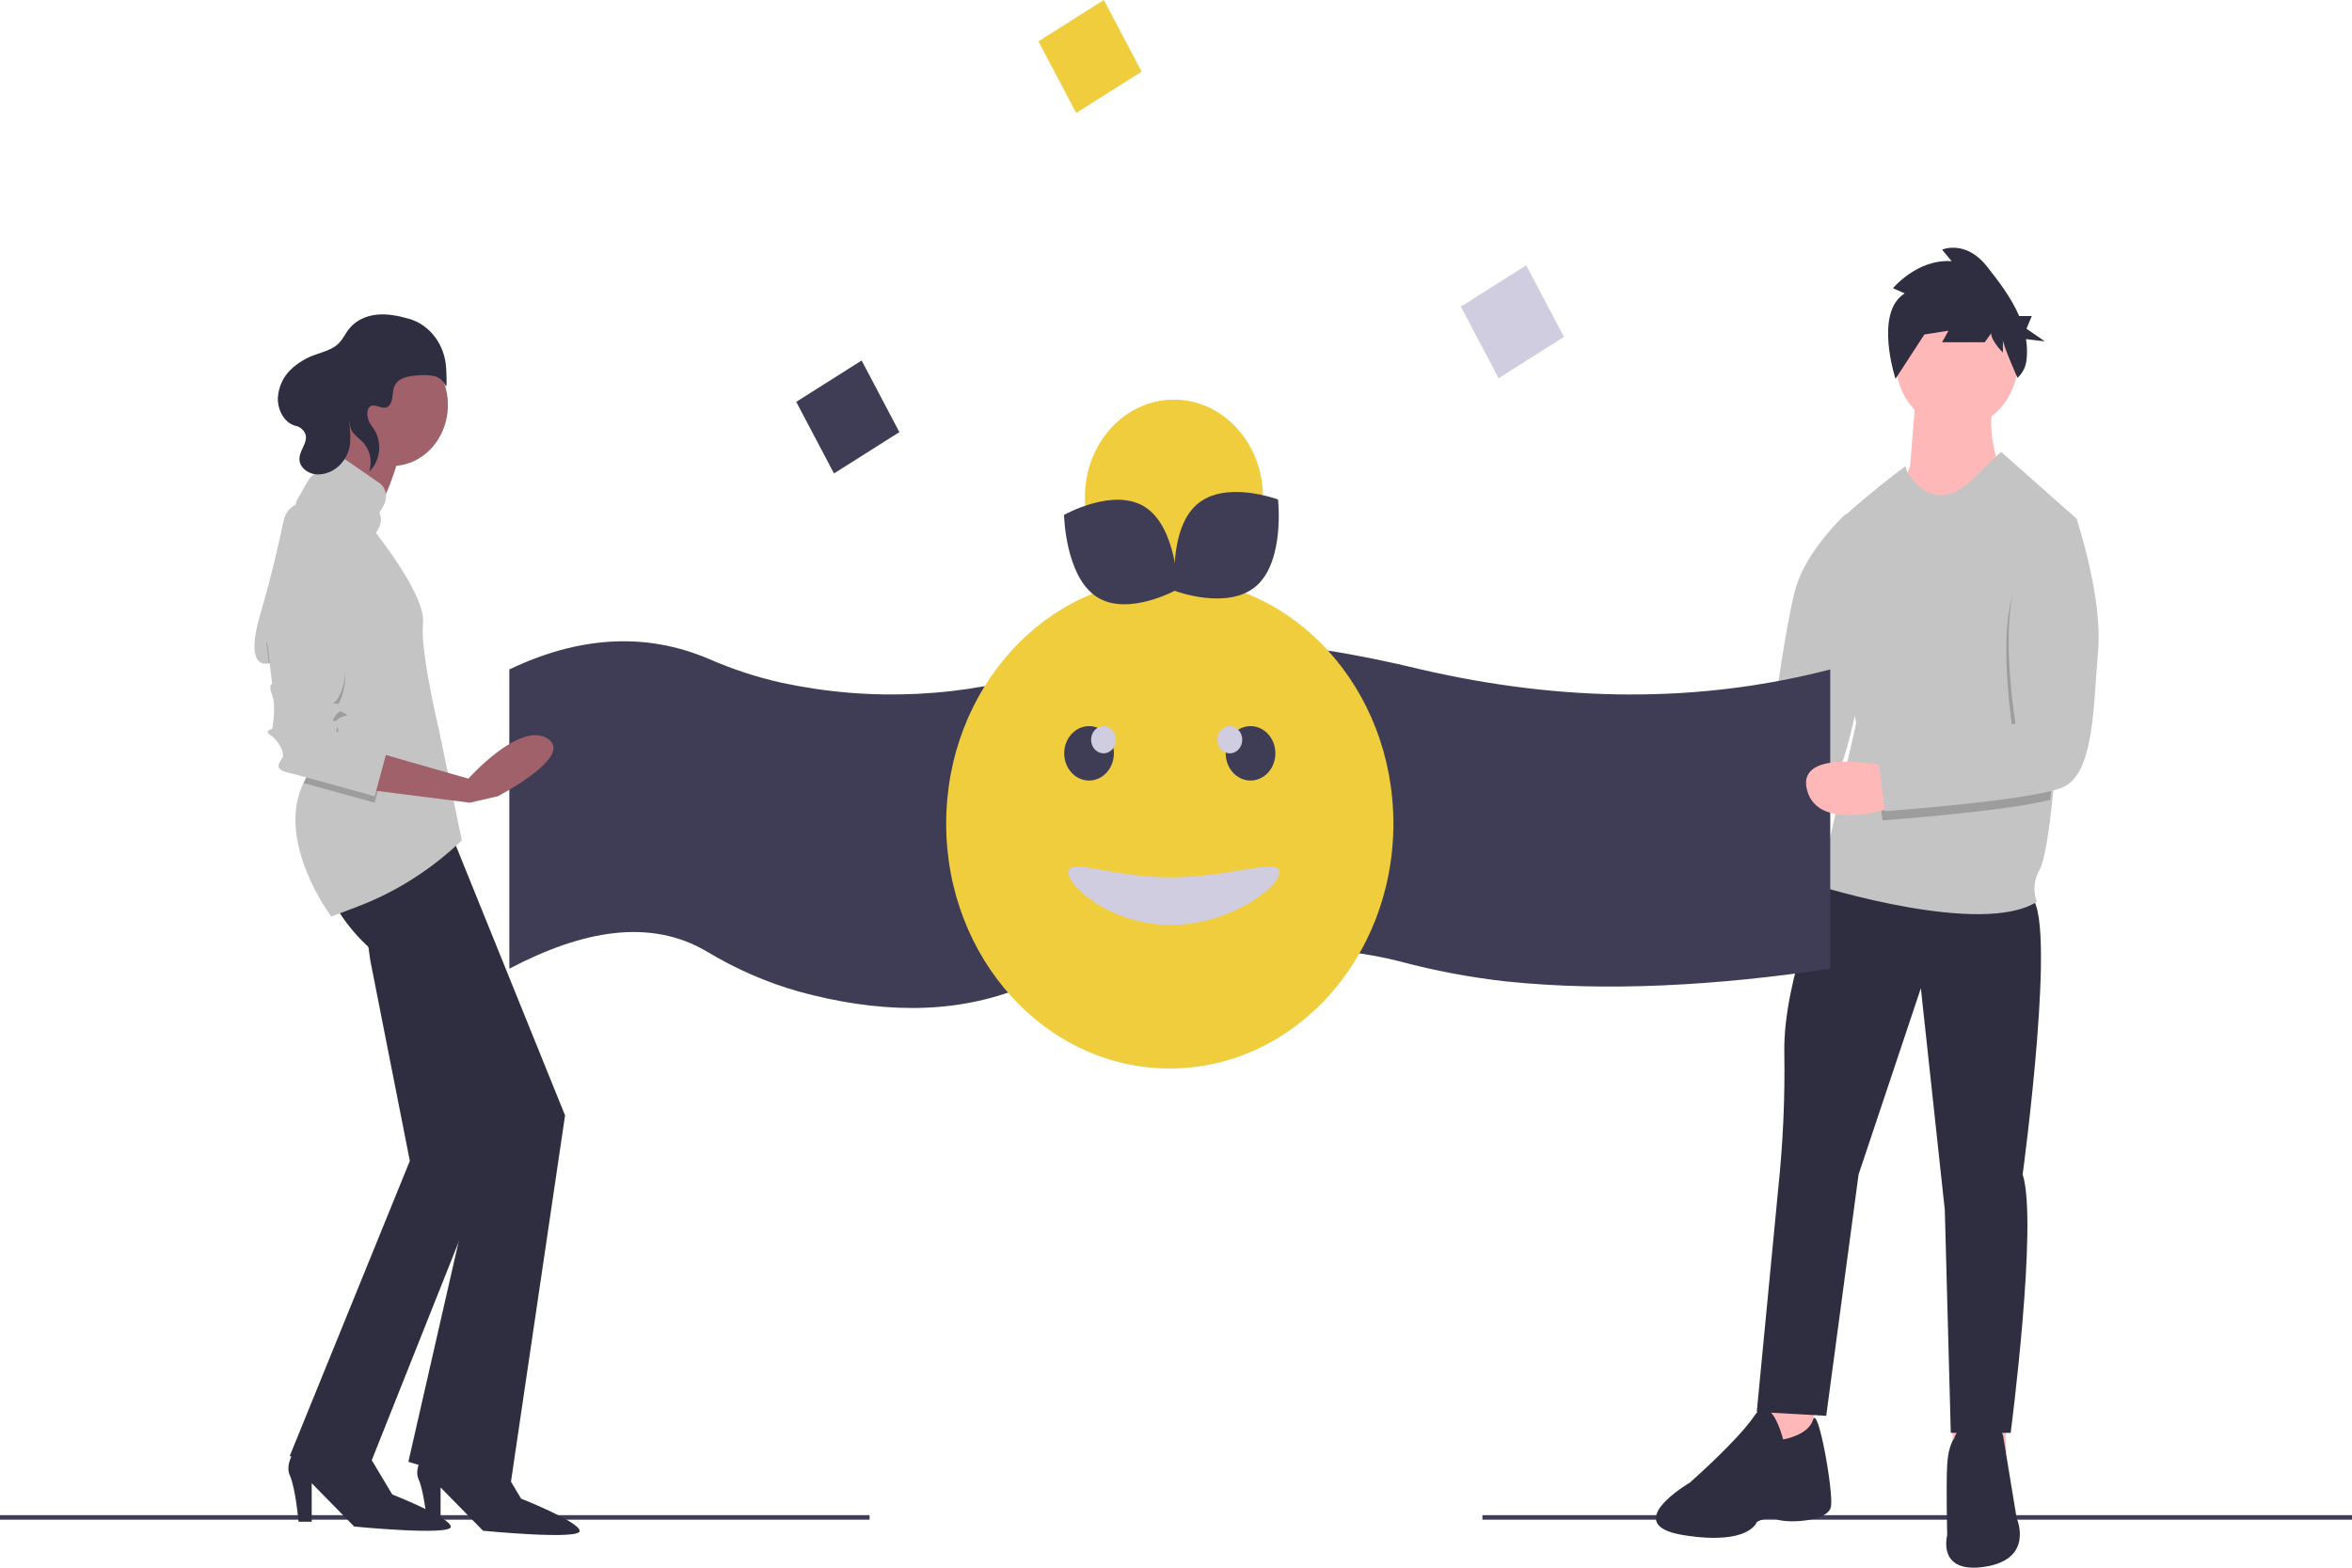 <svg width="600" height="400" viewBox="0 0 600 400" fill="none" xmlns="http://www.w3.org/2000/svg">
<g clip-path="url(#clip0)">
<path d="M418.194 191.773C418.194 191.773 394.057 186.419 397.113 197.797C400.168 209.175 420.332 201.812 420.332 201.812L418.194 191.773Z" fill="#FFB8B8"/>
<path d="M470.265 131.674C470.565 131.375 470.934 131.17 471.332 131.08C471.73 130.99 472.142 131.019 472.526 131.164C472.91 131.309 473.252 131.565 473.515 131.904C473.777 132.243 473.952 132.653 474.021 133.092L474.846 138.34C474.846 138.34 478.575 159.332 475.382 172.667C472.189 186.002 469.922 203.567 461.293 205.438C453.909 207.039 425.833 204.503 417.884 203.738C417.312 203.683 416.78 203.391 416.397 202.923C416.014 202.454 415.808 201.843 415.821 201.214L415.969 193.554C415.981 192.95 416.193 192.372 416.566 191.928C416.939 191.483 417.446 191.203 417.994 191.139L450.14 187.384C450.642 187.326 451.111 187.086 451.474 186.702C451.837 186.318 452.073 185.811 452.143 185.264C452.907 179.274 455.38 160.702 457.836 150.938C459.82 143.048 466.338 135.599 470.265 131.674Z" fill="#C4C4C4"/>
<path d="M600 386.595H378.169V387.753H600V386.595Z" fill="#3F3D56"/>
<path d="M449.378 355.561V371.624L457.627 373.632L463.127 370.62L462.515 357.903L449.378 355.561Z" fill="#FFB8B8"/>
<path d="M498.109 355.561V371.624L506.358 373.632L511.858 370.62L511.246 357.903L498.109 355.561Z" fill="#FFB8B8"/>
<path d="M465.876 225.048C465.876 225.048 454.877 249.477 455.183 268.552C455.367 280.066 454.856 291.581 453.655 303.021L448.156 360.246L465.876 361.25L474.125 299.675L490.013 252.155L496.123 308.71L497.651 365.6H512.927C512.927 365.6 519.954 311.722 515.982 299.675C515.982 299.675 525.148 232.076 517.815 228.729C510.483 225.383 465.876 225.048 465.876 225.048Z" fill="#2F2E41"/>
<path d="M454.877 367.274C454.877 367.274 451.822 354.892 447.545 361.25C443.267 367.608 431.046 378.317 431.046 378.317C431.046 378.317 412.715 389.026 429.519 391.703C446.323 394.38 448.156 388.356 448.156 388.356C448.156 388.356 450.906 386.683 453.35 387.687C455.794 388.691 466.487 388.356 467.098 384.341C467.709 380.325 463.738 358.238 462.515 362.254C461.293 366.27 454.877 367.274 454.877 367.274Z" fill="#2F2E41"/>
<path d="M511.094 366.939C511.094 366.939 511.094 363.258 505.289 362.923C499.484 362.588 498.567 366.939 498.567 366.939C498.567 366.939 497.04 368.612 496.734 373.632C496.429 378.652 496.734 391.703 496.734 391.703C496.734 391.703 493.984 401.742 506.511 399.734C519.037 397.727 514.454 387.352 514.454 387.352L511.094 366.939Z" fill="#2F2E41"/>
<path d="M488.79 100.224L487.263 118.965L484.513 125.992L491.846 137.37L509.872 118.965C509.872 118.965 506.511 108.925 508.65 103.236L488.79 100.224Z" fill="#FFB8B8"/>
<path d="M529.731 132.351L529.59 134L524.231 196.603C524.231 196.603 524.02 199.515 523.629 203.396C522.969 209.962 521.796 219.302 520.259 222.036C517.815 226.387 519.648 230.068 519.648 230.068C505.594 239.103 464.043 226.052 464.043 226.052L473.514 184.556C473.514 184.556 464.96 141.386 465.876 137.37C466.793 133.355 486.041 118.965 486.041 118.965L486.609 120.638C494.812 132.685 503.15 122.311 505.594 119.969L510.483 115.284L529.731 132.351Z" fill="#C4C4C4"/>
<path d="M466.901 247.173C437.773 251.501 409.985 253.086 384.272 250.421C375.141 249.407 366.085 247.703 357.168 245.323C340.819 241.084 320.75 241.084 298.7 243.341C285.294 244.649 272.081 247.718 259.344 252.483C242.257 258.962 223.538 258.401 203.692 252.978C195.547 250.655 187.698 247.232 180.325 242.787C165.816 234.246 148.644 237.339 129.93 247.173V170.809C147.402 162.474 164.423 161.129 180.903 168.155C186.911 170.783 193.123 172.813 199.463 174.219C222.367 179.123 246.01 177.953 268.417 170.809C298.718 159.563 330.413 163.059 362.511 170.809C398.272 179.082 433.125 179.57 466.901 170.809V247.173Z" fill="#3F3D56"/>
<path d="M221.831 386.595H0V387.753H221.831V386.595Z" fill="#3F3D56"/>
<path d="M274.548 28.82L291.23 18.271L281.599 -5.25198e-05L264.918 10.549L274.548 28.82Z" fill="#EFCD3D"/>
<path d="M212.753 120.804L229.434 110.255L219.803 91.984L203.122 102.533L212.753 120.804Z" fill="#3F3D56"/>
<path d="M382.295 96.507L398.976 85.958L389.345 67.686L372.664 78.235L382.295 96.507Z" fill="#D0CDE1"/>
<path d="M94.463 245.059L104.549 296.206L73.917 371.495L91.848 380.088L126.216 293.751L104.246 217.928L91.171 221.611L94.463 245.059Z" fill="#2F2E41"/>
<path d="M85.497 230.996C85.497 230.996 89.233 238.361 97.452 244.499C105.67 250.636 122.854 291.145 122.854 291.145L104.176 372.981L129.952 380.755L144.148 284.598L115.009 212.583L85.497 230.996Z" fill="#2F2E41"/>
<path d="M76.158 368.631C76.158 368.631 72.423 373.132 73.917 376.405C75.411 379.678 76.158 388.271 76.158 388.271H79.52V378.451L90.354 389.499C90.354 389.499 115.383 391.954 115.009 389.499C114.636 387.044 100.067 381.315 100.067 381.315L92.969 369.449L76.158 368.631Z" fill="#2F2E41"/>
<path d="M109.032 369.707C109.032 369.707 105.297 374.208 106.791 377.482C108.285 380.755 109.032 389.348 109.032 389.348H112.394V379.527L123.228 390.575C123.228 390.575 148.257 393.03 147.883 390.575C147.51 388.12 132.94 382.392 132.94 382.392L125.843 370.525L109.032 369.707Z" fill="#2F2E41"/>
<path d="M100.067 118.881C107.907 118.881 114.262 111.92 114.262 103.332C114.262 94.745 107.907 87.784 100.067 87.784C92.227 87.784 85.871 94.745 85.871 103.332C85.871 111.92 92.227 118.881 100.067 118.881Z" fill="#A0616A"/>
<path d="M88.486 104.151C88.486 104.151 87.365 119.7 80.267 125.428C73.17 131.157 73.17 136.067 73.17 136.067L101.934 150.388L95.21 134.839C95.21 134.839 93.342 134.021 96.331 129.929C99.319 125.837 101.934 116.017 101.934 116.017L88.486 104.151Z" fill="#A0616A"/>
<path d="M117.811 214.424C110.039 221.856 101.034 227.582 91.287 231.289L84.507 233.867C84.507 233.867 70.17 214.809 77.41 199.792C78.897 196.618 81.024 193.856 83.63 191.715L83.48 190.999L79.845 173.629L79.52 172.074L68.687 169.21C68.687 169.21 68.653 169.222 68.59 169.239C67.779 169.472 62.284 170.577 66.445 156.525C69.214 147.176 71.221 138.274 72.352 132.832C72.508 132.072 72.803 131.355 73.22 130.723C73.636 130.092 74.165 129.559 74.774 129.157C75.383 128.755 76.06 128.492 76.764 128.384C77.469 128.276 78.186 128.325 78.872 128.528C82.341 129.57 86.65 131.549 89.233 135.248C94.09 142.204 95.07 134.941 95.07 134.941C95.07 134.941 108.659 151.615 107.911 158.981C107.783 160.957 107.838 162.942 108.076 164.905V164.914C108.165 165.789 108.274 166.702 108.397 167.635C109.324 174.525 111.117 182.533 111.774 185.348C111.823 185.548 111.864 185.724 111.897 185.872C111.976 186.211 112.021 186.395 112.021 186.395L117.811 214.424Z" fill="#C4C4C4"/>
<path opacity="0.2" d="M98.572 193.761L95.584 204.809C95.584 204.809 84.123 201.609 77.41 199.792C78.897 196.618 81.024 193.856 83.63 191.715L83.48 190.999L79.845 173.629L79.52 172.074L68.687 169.21C68.687 169.21 68.653 169.222 68.59 169.239L67.94 163.891C67.94 163.891 86.618 165.118 87.739 170.028C88.859 174.939 86.618 179.849 85.497 180.667C84.377 181.485 85.497 180.667 87.739 181.895C89.98 183.122 86.992 181.895 85.497 184.35C84.003 186.805 85.871 184.759 86.245 185.986C86.618 187.214 86.245 185.577 85.871 187.623C85.497 189.669 87.365 188.032 87.739 188.032C88.112 188.032 98.572 193.761 98.572 193.761Z" fill="black"/>
<path d="M95.21 191.715L119.492 198.671C119.492 198.671 132.567 183.94 139.665 188.441C146.762 192.942 126.963 203.172 126.963 203.172L119.866 204.809L94.09 201.535L95.21 191.715Z" fill="#A0616A"/>
<path d="M67.94 162.254L69.434 174.529C69.434 174.529 68.313 174.529 69.434 177.394C70.555 180.258 69.434 185.986 69.434 185.986C69.434 185.986 67.193 186.395 69.061 187.623C70.928 188.851 72.796 192.124 72.049 193.351C71.302 194.579 69.808 196.216 73.17 197.034C76.532 197.852 95.584 203.172 95.584 203.172L98.572 192.124C98.572 192.124 88.112 186.395 87.739 186.395C87.365 186.395 85.497 188.032 85.871 185.986C86.245 183.94 86.618 185.577 86.245 184.35C85.871 183.122 84.003 185.168 85.497 182.713C86.992 180.258 89.98 181.485 87.739 180.258C85.497 179.03 84.377 179.849 85.497 179.03C86.618 178.212 88.859 173.302 87.739 168.392C86.618 163.482 67.94 162.254 67.94 162.254Z" fill="#C4C4C4"/>
<path d="M96.793 130.81L97.918 128.85C98.446 127.931 98.619 126.82 98.399 125.762C98.179 124.703 97.584 123.784 96.745 123.206L88.168 117.298C87.329 116.72 86.315 116.531 85.349 116.772C84.382 117.013 83.543 117.664 83.015 118.583L81.89 120.544C81.256 120.54 80.631 120.714 80.075 121.048C79.52 121.382 79.051 121.866 78.713 122.454L75.943 127.278C75.416 128.197 75.243 129.307 75.463 130.366C75.683 131.424 76.278 132.343 77.117 132.921L88.675 140.883C89.513 141.461 90.528 141.65 91.494 141.409C92.46 141.168 93.299 140.516 93.827 139.598L96.597 134.774C96.934 134.186 97.129 133.513 97.164 132.82C97.198 132.126 97.07 131.435 96.793 130.81V130.81Z" fill="#C4C4C4"/>
<path d="M99.572 103.065C100.366 101.795 100.018 100.029 100.586 98.621C101.479 96.41 104.111 95.956 106.314 95.811C107.775 95.644 109.25 95.688 110.701 95.94C111.342 96.074 111.945 96.37 112.464 96.803C112.983 97.236 113.402 97.796 113.69 98.437C114 99.16 113.967 96.919 113.822 94.039C113.676 91.1 112.682 88.288 110.983 86.008C109.284 83.728 106.968 82.097 104.369 81.351C104.338 81.343 104.308 81.334 104.277 81.325C101.615 80.578 98.866 80.007 96.129 80.286C93.393 80.564 90.644 81.782 88.889 84.099C88.087 85.157 87.509 86.416 86.618 87.386C85.053 89.09 82.776 89.665 80.679 90.419C78.277 91.198 76.053 92.525 74.154 94.315C72.249 96.131 71.074 98.697 70.884 101.456C70.77 104.643 72.548 107.981 75.518 108.689C76.034 108.802 76.519 109.047 76.933 109.403C79.728 111.898 76.423 114.344 76.385 117.068C76.354 119.341 78.63 120.883 80.701 121.044C82.637 121.133 84.542 120.482 86.089 119.202C87.635 117.922 88.727 116.093 89.177 114.028C89.531 112.171 89.332 110.249 89.17 108.361C88.985 106.2 93.335 101.237 90.454 104.883C89.892 105.575 89.504 106.416 89.329 107.322C88.797 110.282 91.244 111.347 92.764 113.035C93.599 113.989 94.172 115.18 94.42 116.473C94.668 117.766 94.579 119.109 94.165 120.35C95.477 119.11 96.353 117.407 96.641 115.536C96.93 113.664 96.613 111.741 95.745 110.098C95.262 109.242 94.632 108.492 94.175 107.619C93.463 106.257 93.323 103.331 95.398 103.467C96.879 103.563 98.39 104.956 99.572 103.065Z" fill="#2F2E41"/>
<path d="M499.178 109.26C507.784 109.26 514.76 101.619 514.76 92.193C514.76 82.767 507.784 75.126 499.178 75.126C490.573 75.126 483.597 82.767 483.597 92.193C483.597 101.619 490.573 109.26 499.178 109.26Z" fill="#FFB8B8"/>
<path opacity="0.2" d="M528.979 134.67L523.62 197.272C523.62 197.272 523.409 200.184 523.018 204.066C511.644 207.044 480.236 209.32 480.236 209.32L478.708 197.272L513.538 186.898C513.538 186.898 509.261 160.796 514.149 150.087C515.346 147.482 516.417 144.809 517.357 142.08C518.213 139.564 519.839 137.45 521.958 136.099C524.077 134.748 526.558 134.243 528.979 134.67V134.67Z" fill="black"/>
<path d="M482.069 195.599C482.069 195.599 457.933 190.245 460.988 201.623C464.043 213.001 484.208 205.639 484.208 205.639L482.069 195.599Z" fill="#FFB8B8"/>
<path d="M520.259 130.677L529.731 132.351C529.731 132.351 536.452 152.43 535.23 166.15C534.008 179.871 534.313 197.607 526.064 200.953C517.815 204.3 480.847 206.977 480.847 206.977L479.319 194.93L514.149 184.556C514.149 184.556 509.872 158.453 514.76 147.744C519.648 137.036 520.259 130.677 520.259 130.677Z" fill="#C4C4C4"/>
<path d="M485.893 74.858L482.898 73.545C482.898 73.545 489.16 65.994 497.873 66.651L495.422 63.696C495.422 63.696 501.412 61.069 506.857 67.964C509.72 71.588 513.031 75.848 515.096 80.647H518.303L516.965 83.876L521.65 87.104L516.841 86.524C517.128 88.292 517.172 90.097 516.972 91.879C516.765 93.662 515.935 95.287 514.655 96.412C514.655 96.412 510.941 87.991 510.941 86.678V89.961C510.941 89.961 507.946 87.006 507.946 85.036L506.313 87.334H495.422L497.056 84.38L490.794 85.365L493.244 81.753L483.549 96.666C483.549 96.666 477.998 79.783 485.893 74.858Z" fill="#2F2E41"/>
<path d="M298.415 272.628C329.919 272.628 355.458 244.655 355.458 210.148C355.458 175.641 329.919 147.668 298.415 147.668C266.912 147.668 241.373 175.641 241.373 210.148C241.373 244.655 266.912 272.628 298.415 272.628Z" fill="#EFCD3D"/>
<path d="M326.408 222.566C326.408 226.4 313.556 236.016 298.68 236.016C283.803 236.016 272.535 226.4 272.535 222.566C272.535 218.732 283.803 223.868 298.68 223.868C313.556 223.868 326.408 218.732 326.408 222.566Z" fill="#D0CDE1"/>
<path d="M319.014 199.156C322.514 199.156 325.352 196.048 325.352 192.214C325.352 188.38 322.514 185.272 319.014 185.272C315.514 185.272 312.676 188.38 312.676 192.214C312.676 196.048 315.514 199.156 319.014 199.156Z" fill="#3F3D56"/>
<path d="M277.817 199.156C281.317 199.156 284.155 196.048 284.155 192.214C284.155 188.38 281.317 185.272 277.817 185.272C274.317 185.272 271.479 188.38 271.479 192.214C271.479 196.048 274.317 199.156 277.817 199.156Z" fill="#3F3D56"/>
<path d="M281.514 192.214C283.264 192.214 284.683 190.66 284.683 188.743C284.683 186.826 283.264 185.272 281.514 185.272C279.764 185.272 278.345 186.826 278.345 188.743C278.345 190.66 279.764 192.214 281.514 192.214Z" fill="#D0CDE1"/>
<path d="M313.732 192.214C315.483 192.214 316.901 190.66 316.901 188.743C316.901 186.826 315.483 185.272 313.732 185.272C311.982 185.272 310.563 186.826 310.563 188.743C310.563 190.66 311.982 192.214 313.732 192.214Z" fill="#D0CDE1"/>
<path d="M299.472 151.718C312.015 151.718 322.183 140.58 322.183 126.841C322.183 113.103 312.015 101.965 299.472 101.965C286.929 101.965 276.761 113.103 276.761 126.841C276.761 140.58 286.929 151.718 299.472 151.718Z" fill="#EFCD3D"/>
<path d="M292.178 129.416C300.199 134.647 300.487 150.32 300.487 150.32C300.487 150.32 287.771 157.513 279.75 152.283C271.729 147.053 271.441 131.38 271.441 131.38C271.441 131.38 284.158 124.186 292.178 129.416Z" fill="#3F3D56"/>
<path d="M320.554 149.447C313.306 155.889 299.776 150.778 299.776 150.778C299.776 150.778 297.998 135.223 305.247 128.781C312.495 122.34 326.025 127.45 326.025 127.45C326.025 127.45 327.803 143.005 320.554 149.447Z" fill="#3F3D56"/>
</g>
<defs>
<clipPath id="clip0">
<rect width="600" height="400" fill="white"/>
</clipPath>
</defs>
</svg>
